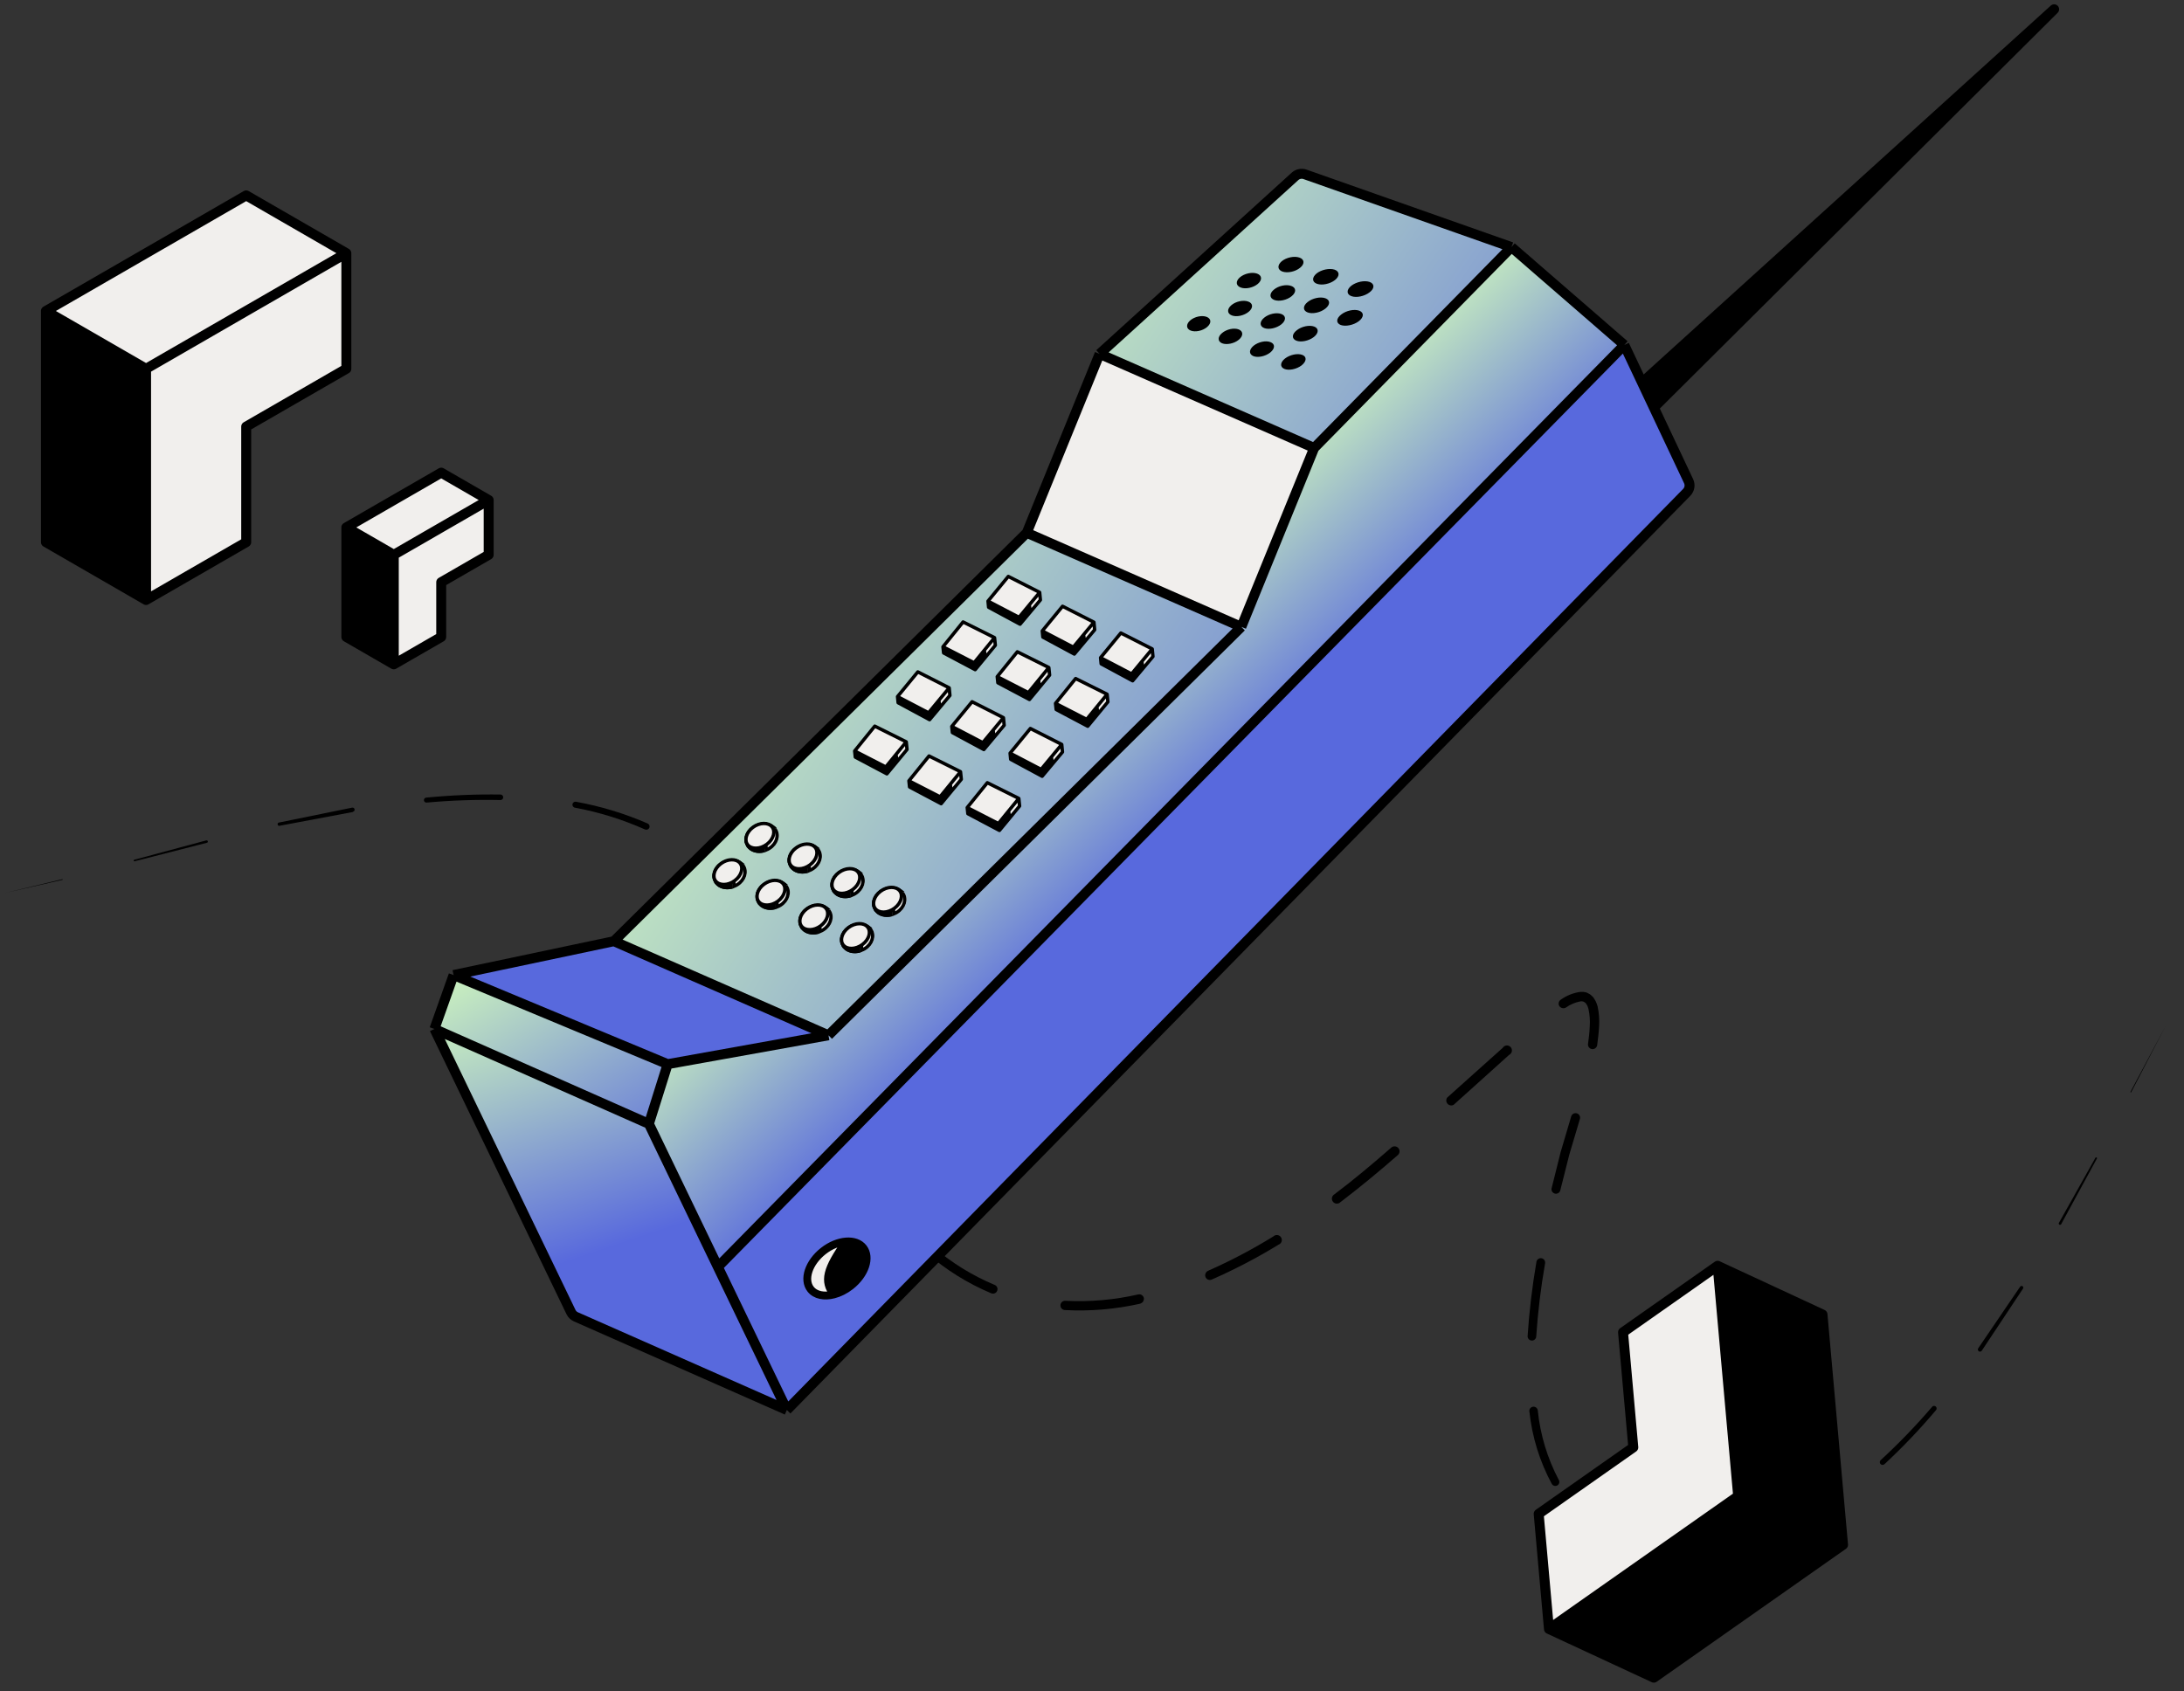<svg xmlns="http://www.w3.org/2000/svg" width="439" height="340" viewBox="0 0 439 340" fill="none">
    <rect x="0" y="0" width="439" height="340" fill="#333333" stroke="none"/>
    <path
        d="M435.281 206.297L428.371 219.605C428.357 219.619 428.337 219.627 428.316 219.627C428.296 219.627 428.276 219.619 428.261 219.605C428.253 219.597 428.246 219.588 428.241 219.578C428.237 219.567 428.234 219.556 428.234 219.545C428.234 219.534 428.237 219.522 428.241 219.512C428.246 219.502 428.253 219.492 428.261 219.485V219.485L435.281 206.297Z"
        fill="black"
    />
    <path
        d="M421.482 232.93L414.312 246.108C414.279 246.169 414.223 246.214 414.156 246.234C414.09 246.253 414.018 246.246 413.957 246.213C413.896 246.18 413.851 246.123 413.831 246.057C413.811 245.99 413.819 245.919 413.852 245.858V245.858L421.192 232.77C421.203 232.75 421.217 232.733 421.234 232.718C421.251 232.704 421.271 232.694 421.293 232.687C421.314 232.681 421.336 232.678 421.359 232.68C421.381 232.683 421.402 232.689 421.422 232.7C421.442 232.71 421.459 232.724 421.473 232.742C421.488 232.759 421.498 232.779 421.505 232.8C421.511 232.822 421.513 232.844 421.511 232.866C421.509 232.888 421.503 232.91 421.492 232.93H421.482Z"
        fill="black"
    />
    <path
        d="M406.665 259.026L398.355 271.544C398.291 271.639 398.193 271.706 398.08 271.728C397.967 271.751 397.851 271.728 397.755 271.664C397.66 271.6 397.593 271.501 397.571 271.389C397.548 271.276 397.572 271.159 397.635 271.064V271.064L406.065 258.676C406.09 258.638 406.123 258.605 406.161 258.58C406.199 258.555 406.241 258.538 406.286 258.529C406.331 258.521 406.377 258.522 406.421 258.531C406.466 258.541 406.508 258.56 406.545 258.586C406.614 258.633 406.665 258.703 406.687 258.784C406.709 258.864 406.701 258.95 406.665 259.026V259.026Z"
        fill="black"
    />
    <path
        d="M389.195 283.442C385.957 287.287 382.488 290.93 378.805 294.35C378.698 294.452 378.557 294.509 378.41 294.509C378.262 294.509 378.121 294.452 378.015 294.35C377.91 294.245 377.852 294.103 377.852 293.955C377.852 293.807 377.91 293.665 378.015 293.56V293.56C381.679 290.19 385.138 286.604 388.375 282.822C388.418 282.771 388.471 282.728 388.53 282.697C388.59 282.667 388.655 282.648 388.722 282.642C388.789 282.637 388.856 282.644 388.92 282.665C388.984 282.685 389.043 282.718 389.095 282.762C389.191 282.844 389.255 282.958 389.273 283.083C389.291 283.208 389.263 283.336 389.195 283.442V283.442Z"
        fill="black"
    />
    <path
        d="M366.861 303.609C362.614 306.346 358.015 308.495 353.191 309.998C353.109 310.024 353.021 310.033 352.935 310.025C352.849 310.017 352.765 309.992 352.689 309.951C352.612 309.91 352.545 309.854 352.49 309.786C352.436 309.719 352.395 309.641 352.371 309.558C352.321 309.391 352.34 309.211 352.422 309.057C352.505 308.904 352.645 308.789 352.811 308.738C357.53 307.3 362.031 305.228 366.191 302.579C366.322 302.529 366.465 302.526 366.598 302.569C366.73 302.612 366.844 302.7 366.92 302.817C366.996 302.934 367.03 303.073 367.015 303.212C367.001 303.35 366.94 303.48 366.841 303.579L366.861 303.609Z"
        fill="black"
    />
    <path
        d="M338.108 311.855C335.569 311.712 333.046 311.351 330.568 310.776C328.088 310.207 325.657 309.441 323.298 308.486C323.203 308.451 323.115 308.397 323.042 308.327C322.968 308.257 322.91 308.172 322.87 308.078C322.831 307.984 322.811 307.883 322.813 307.782C322.814 307.68 322.836 307.579 322.878 307.487C322.916 307.393 322.971 307.308 323.042 307.235C323.113 307.163 323.197 307.106 323.29 307.067C323.383 307.028 323.483 307.008 323.584 307.008C323.685 307.008 323.785 307.028 323.878 307.067C326.15 308 328.49 308.755 330.878 309.326C333.273 309.898 335.712 310.262 338.168 310.416C338.261 310.42 338.351 310.442 338.435 310.481C338.519 310.521 338.594 310.577 338.655 310.646C338.717 310.715 338.764 310.796 338.794 310.883C338.823 310.971 338.835 311.063 338.828 311.156C338.827 311.249 338.807 311.341 338.77 311.427C338.734 311.512 338.68 311.59 338.613 311.655C338.546 311.72 338.467 311.771 338.381 311.805C338.294 311.84 338.202 311.857 338.108 311.855V311.855Z"
        fill="black"
    />
    <path
        d="M311.933 298.349C309.499 293.842 307.967 288.904 307.423 283.811C307.4 283.697 307.401 283.58 307.426 283.466C307.451 283.352 307.499 283.245 307.568 283.151C307.636 283.057 307.724 282.978 307.825 282.92C307.925 282.861 308.037 282.824 308.153 282.812C308.375 282.783 308.6 282.844 308.778 282.981C308.956 283.117 309.073 283.319 309.103 283.541C309.598 288.436 311.034 293.189 313.333 297.539C313.437 297.725 313.464 297.945 313.407 298.15C313.35 298.355 313.213 298.529 313.028 298.634C312.842 298.739 312.622 298.766 312.417 298.708C312.212 298.651 312.037 298.515 311.933 298.329V298.349Z"
        fill="black"
    />
    <path
        d="M307.055 268.676C307.387 263.649 307.981 258.643 308.835 253.678C308.854 253.564 308.896 253.455 308.958 253.357C309.02 253.259 309.101 253.174 309.196 253.107C309.29 253.04 309.397 252.992 309.51 252.967C309.623 252.941 309.74 252.938 309.855 252.958C309.969 252.978 310.078 253.02 310.176 253.082C310.274 253.144 310.359 253.224 310.426 253.319C310.493 253.414 310.54 253.521 310.566 253.634C310.591 253.747 310.594 253.864 310.575 253.978V253.978C309.714 258.872 309.117 263.808 308.785 268.766C308.753 268.981 308.641 269.175 308.473 269.312C308.304 269.449 308.091 269.518 307.874 269.506C307.657 269.493 307.453 269.4 307.301 269.245C307.15 269.089 307.062 268.883 307.055 268.666V268.676Z"
        fill="black"
    />
    <path
        d="M311.873 238.943C312.483 236.514 313.073 234.084 313.693 231.654L315.823 224.445C315.856 224.33 315.912 224.223 315.987 224.13C316.062 224.037 316.154 223.959 316.259 223.901C316.364 223.844 316.479 223.808 316.598 223.794C316.717 223.781 316.838 223.792 316.953 223.825C317.067 223.859 317.175 223.915 317.268 223.99C317.361 224.065 317.439 224.157 317.497 224.262C317.554 224.367 317.59 224.482 317.604 224.601C317.617 224.72 317.606 224.84 317.573 224.955V224.955L315.443 232.124C314.823 234.534 314.223 236.953 313.613 239.373C313.54 239.588 313.39 239.768 313.191 239.877C312.991 239.985 312.759 240.015 312.539 239.959C312.319 239.904 312.128 239.767 312.005 239.577C311.881 239.386 311.834 239.157 311.873 238.933V238.943Z"
        fill="black"
    />
    <path
        d="M319.194 209.962C319.364 208.743 319.504 207.533 319.554 206.333C319.632 205.177 319.547 204.016 319.304 202.884C319.244 202.636 319.16 202.395 319.054 202.164C319.004 202.067 318.947 201.973 318.884 201.884C318.844 201.794 318.782 201.715 318.704 201.654C318.579 201.518 318.422 201.417 318.247 201.357C318.073 201.298 317.886 201.283 317.704 201.314C316.641 201.507 315.633 201.934 314.754 202.564V202.564C314.539 202.686 314.286 202.724 314.044 202.671C313.801 202.617 313.588 202.476 313.444 202.274C313.378 202.169 313.333 202.053 313.311 201.931C313.29 201.809 313.292 201.684 313.319 201.564C313.346 201.443 313.397 201.328 313.468 201.227C313.539 201.126 313.63 201.04 313.734 200.974V200.974C314.892 200.144 316.234 199.608 317.644 199.414H317.944H318.274C318.495 199.437 318.712 199.481 318.924 199.544L319.534 199.854C319.724 199.976 319.896 200.124 320.044 200.294C320.208 200.43 320.344 200.596 320.444 200.784C320.559 200.95 320.662 201.124 320.754 201.304C320.905 201.627 321.028 201.961 321.124 202.304C321.412 203.616 321.516 204.962 321.434 206.303C321.364 207.593 321.214 208.863 321.044 210.122C321.007 210.365 320.877 210.584 320.68 210.731C320.484 210.879 320.238 210.944 319.994 210.912C319.751 210.878 319.53 210.748 319.382 210.551C319.234 210.354 319.17 210.106 319.204 209.862L319.194 209.962Z"
        fill="black"
    />
    <path
        d="M303.341 212.076L292.191 222.115C291.993 222.223 291.765 222.261 291.542 222.223C291.32 222.185 291.117 222.073 290.966 221.905C290.816 221.737 290.726 221.523 290.713 221.298C290.699 221.073 290.762 220.85 290.891 220.665V220.665L302.051 210.666C302.132 210.532 302.242 210.419 302.375 210.335C302.507 210.251 302.657 210.2 302.812 210.184C302.968 210.169 303.125 210.191 303.271 210.247C303.417 210.304 303.548 210.394 303.652 210.51C303.757 210.626 303.833 210.765 303.874 210.916C303.915 211.067 303.921 211.226 303.889 211.379C303.858 211.532 303.791 211.676 303.695 211.799C303.598 211.922 303.473 212.02 303.331 212.086L303.341 212.076Z"
        fill="black"
    />
    <path
        d="M281.054 232.15C277.274 235.45 273.414 238.659 269.414 241.699C269.313 241.796 269.193 241.872 269.061 241.92C268.929 241.968 268.788 241.987 268.648 241.977C268.508 241.968 268.372 241.928 268.248 241.862C268.124 241.796 268.015 241.704 267.929 241.594C267.843 241.483 267.781 241.355 267.748 241.219C267.714 241.082 267.71 240.94 267.735 240.802C267.76 240.664 267.814 240.533 267.893 240.417C267.972 240.301 268.075 240.203 268.194 240.129C272.194 237.129 275.974 233.92 279.734 230.65C279.936 230.504 280.185 230.439 280.433 230.467C280.681 230.496 280.909 230.615 281.073 230.803C281.237 230.991 281.325 231.233 281.319 231.482C281.314 231.731 281.216 231.97 281.044 232.15H281.054Z"
        fill="black"
    />
    <path
        d="M256.978 250.242C252.675 252.875 248.198 255.214 243.578 257.241C243.464 257.294 243.34 257.323 243.213 257.327C243.087 257.33 242.962 257.309 242.844 257.263C242.727 257.217 242.619 257.148 242.529 257.06C242.439 256.972 242.367 256.867 242.318 256.751C242.227 256.518 242.227 256.259 242.318 256.026C242.409 255.792 242.584 255.602 242.808 255.491C247.343 253.484 251.736 251.173 255.958 248.572C256.066 248.467 256.197 248.388 256.34 248.34C256.483 248.292 256.635 248.278 256.785 248.297C256.934 248.317 257.078 248.37 257.204 248.453C257.33 248.536 257.436 248.646 257.513 248.775C257.591 248.905 257.638 249.05 257.651 249.2C257.665 249.35 257.644 249.502 257.591 249.643C257.537 249.784 257.453 249.911 257.343 250.015C257.234 250.118 257.102 250.196 256.958 250.242H256.978Z"
        fill="black"
    />
    <path
        d="M229.188 262.095C224.218 263.216 219.117 263.647 214.028 263.375C213.781 263.357 213.55 263.242 213.387 263.055C213.224 262.867 213.142 262.623 213.158 262.375C213.166 262.253 213.198 262.133 213.253 262.023C213.307 261.912 213.384 261.814 213.477 261.734C213.57 261.654 213.678 261.593 213.795 261.556C213.912 261.518 214.036 261.504 214.158 261.515C219.071 261.764 223.994 261.333 228.788 260.235C228.909 260.207 229.034 260.203 229.157 260.224C229.279 260.244 229.396 260.289 229.501 260.355C229.606 260.421 229.697 260.507 229.769 260.608C229.84 260.71 229.891 260.824 229.918 260.945C229.959 261.189 229.909 261.44 229.776 261.649C229.643 261.857 229.437 262.009 229.198 262.075L229.188 262.095Z"
        fill="black"
    />
    <path
        d="M199.197 259.981C194.485 258.002 190.122 255.278 186.277 251.912C186.188 251.835 186.116 251.741 186.063 251.637C186.011 251.532 185.979 251.417 185.971 251.3C185.963 251.183 185.977 251.066 186.014 250.955C186.052 250.843 186.11 250.741 186.187 250.652C186.264 250.563 186.357 250.491 186.462 250.438C186.567 250.386 186.681 250.354 186.798 250.346C186.915 250.338 187.033 250.352 187.144 250.389C187.255 250.427 187.358 250.485 187.447 250.562C191.153 253.79 195.353 256.402 199.887 258.301C200.005 258.341 200.114 258.404 200.206 258.487C200.298 258.571 200.373 258.672 200.424 258.785C200.476 258.899 200.504 259.021 200.506 259.146C200.509 259.27 200.486 259.394 200.438 259.509C200.391 259.624 200.321 259.728 200.231 259.815C200.142 259.902 200.036 259.969 199.92 260.014C199.804 260.058 199.679 260.078 199.555 260.072C199.431 260.066 199.309 260.035 199.197 259.981V259.981Z"
        fill="black"
    />
    <path
        d="M176.197 240.568C173.357 236.383 170.916 231.941 168.907 227.3C168.823 227.093 168.823 226.862 168.906 226.656C168.989 226.449 169.15 226.282 169.354 226.192C169.557 226.101 169.788 226.093 169.998 226.169C170.207 226.245 170.379 226.4 170.477 226.6C172.452 231.149 174.852 235.501 177.647 239.598C177.779 239.79 177.83 240.027 177.788 240.257C177.746 240.487 177.614 240.69 177.422 240.823C177.229 240.956 176.992 241.006 176.763 240.964C176.533 240.922 176.329 240.79 176.197 240.598V240.568Z"
        fill="black"
    />
    <path
        d="M163.408 213.246L158.188 199.248C158.117 199.054 158.126 198.841 158.212 198.653C158.298 198.466 158.455 198.32 158.648 198.248C158.842 198.18 159.055 198.19 159.242 198.275C159.428 198.361 159.574 198.517 159.648 198.708L164.998 212.706C165.051 212.909 165.027 213.124 164.931 213.31C164.835 213.496 164.674 213.64 164.478 213.715C164.282 213.789 164.065 213.789 163.87 213.713C163.674 213.638 163.514 213.493 163.418 213.306V213.306L163.408 213.246Z"
        fill="black"
    />
    <path
        d="M151.582 185.956C148.972 181.764 145.765 177.975 142.062 174.708C141.922 174.586 141.835 174.413 141.822 174.228C141.809 174.042 141.87 173.859 141.992 173.718C142.114 173.578 142.287 173.491 142.473 173.478C142.658 173.465 142.842 173.526 142.982 173.648C146.812 176.986 150.137 180.863 152.852 185.157C152.947 185.323 152.975 185.52 152.929 185.707C152.883 185.893 152.768 186.055 152.606 186.159C152.445 186.263 152.249 186.301 152.061 186.265C151.872 186.229 151.704 186.122 151.592 185.966L151.582 185.956Z"
        fill="black"
    />
    <path
        d="M129.639 166.752C125.112 164.736 120.363 163.263 115.489 162.363C115.346 162.318 115.225 162.222 115.148 162.094C115.072 161.965 115.045 161.813 115.074 161.666C115.102 161.519 115.183 161.388 115.303 161.297C115.422 161.206 115.57 161.162 115.719 161.174C120.697 162.069 125.553 163.542 130.189 165.562C130.345 165.634 130.467 165.765 130.529 165.925C130.591 166.086 130.587 166.264 130.519 166.422C130.484 166.5 130.435 166.571 130.373 166.63C130.311 166.689 130.238 166.735 130.158 166.766C130.078 166.796 129.993 166.811 129.907 166.809C129.821 166.806 129.737 166.787 129.659 166.752H129.639Z"
        fill="black"
    />
    <path
        d="M100.683 160.843C95.704 160.733 90.723 160.903 85.763 161.353C85.631 161.366 85.498 161.326 85.395 161.242C85.292 161.157 85.227 161.035 85.213 160.903C85.2 160.77 85.24 160.638 85.325 160.534C85.409 160.431 85.531 160.366 85.663 160.353C90.648 159.868 95.656 159.661 100.663 159.733C100.798 159.751 100.921 159.817 101.01 159.919C101.1 160.021 101.149 160.152 101.149 160.288C101.149 160.423 101.1 160.554 101.01 160.656C100.921 160.758 100.798 160.825 100.663 160.843H100.683Z"
        fill="black"
    />
    <path
        d="M70.914 163.248L56.194 166.017C56.151 166.028 56.106 166.029 56.063 166.021C56.02 166.013 55.978 165.997 55.942 165.972C55.905 165.948 55.874 165.916 55.85 165.879C55.827 165.842 55.811 165.801 55.804 165.758C55.795 165.715 55.795 165.671 55.803 165.628C55.811 165.585 55.828 165.545 55.852 165.508C55.877 165.472 55.908 165.441 55.944 165.417C55.98 165.393 56.021 165.376 56.064 165.368L70.784 162.369C70.838 162.357 70.893 162.356 70.947 162.367C71.001 162.377 71.053 162.398 71.099 162.429C71.144 162.46 71.184 162.5 71.214 162.546C71.244 162.592 71.264 162.644 71.274 162.698C71.285 162.752 71.286 162.807 71.276 162.86C71.267 162.914 71.246 162.965 71.216 163.01C71.187 163.056 71.148 163.095 71.103 163.126C71.058 163.156 71.007 163.178 70.954 163.188V163.188L70.914 163.248Z"
        fill="black"
    />
    <path
        d="M41.591 169.432L27.061 173.151C27.042 173.157 27.021 173.159 27.001 173.156C26.98 173.154 26.96 173.148 26.942 173.137C26.925 173.127 26.909 173.113 26.897 173.096C26.885 173.08 26.876 173.061 26.871 173.041C26.862 173.001 26.868 172.959 26.889 172.924C26.909 172.889 26.942 172.863 26.982 172.851L41.471 168.952C41.535 168.937 41.602 168.947 41.658 168.981C41.714 169.015 41.755 169.069 41.771 169.132C41.781 169.163 41.783 169.195 41.78 169.227C41.776 169.259 41.766 169.29 41.75 169.318C41.734 169.346 41.713 169.371 41.687 169.39C41.662 169.41 41.633 169.424 41.602 169.432H41.591Z"
        fill="black"
    />
    <path
        d="M12.534 176.889L0.844 179.559L12.504 176.759C12.516 176.748 12.532 176.742 12.549 176.742C12.565 176.742 12.581 176.748 12.594 176.759C12.603 176.772 12.608 176.788 12.608 176.804C12.608 176.82 12.603 176.835 12.594 176.849L12.534 176.889Z"
        fill="black"
    />
    <path d="M69.619 106.036L79.152 111.54V133.558L69.619 128.054V106.036Z" fill="black" />
    <path d="M79.155 111.538L98.227 100.529V111.539L88.689 117.044V128.055L79.155 133.559V111.538Z" fill="#F1EFED" />
    <path d="M88.689 95.023L98.227 100.529L79.155 111.538L69.619 106.033V106.036L69.615 106.034L88.689 95.023Z" fill="#F1EFED" />
    <path
        d="M98.227 100.529L88.689 95.023L69.615 106.034L69.619 106.036M98.227 100.529L79.152 111.54M98.227 100.529V111.539L88.689 117.044V128.055L79.155 133.559M98.227 100.529L79.155 111.538M79.152 111.54L69.619 106.036M79.152 111.54V133.558M79.155 111.538L69.619 106.033V106.036M79.155 111.538V133.559M69.619 106.036V128.054L79.152 133.558M79.152 133.558V133.56L79.155 133.559M79.152 133.558L79.155 133.56V133.559"
        stroke="black"
        stroke-width="2"
        stroke-miterlimit="10"
        stroke-linecap="round"
        stroke-linejoin="round"
    />
    <path d="M9.233 62.526L29.356 74.143V120.617L9.233 109.001V62.526Z" fill="black" />
    <path d="M29.363 74.139L69.617 50.902V74.141L49.487 85.761V109.002L29.363 120.619V74.139Z" fill="#F1EFED" />
    <path d="M49.487 39.281L69.616 50.901L29.361 74.138L9.233 62.519V62.526L9.227 62.522L49.487 39.281Z" fill="#F1EFED" />
    <path
        d="M69.617 50.902L29.356 74.143M69.617 50.902L29.363 74.139M69.617 50.902V74.141M69.617 50.902L69.616 50.901M29.356 74.143L9.233 62.526M29.356 74.143V120.617M29.363 74.139V120.619M29.363 74.139L29.361 74.138M69.617 74.141L49.487 85.761V109.002L29.363 120.619M69.617 74.141V50.9L69.616 50.901M9.233 62.526V109.001L29.356 120.617M9.233 62.526V62.519L29.361 74.138M9.233 62.526L9.227 62.522L49.487 39.281L69.616 50.901M29.356 120.617V74.141L29.361 74.138M29.356 120.617V120.623L29.363 120.619M29.356 120.617L29.363 120.621V120.619M69.616 50.901L29.361 74.138"
        stroke="black"
        stroke-width="2"
        stroke-miterlimit="10"
        stroke-linecap="round"
        stroke-linejoin="round"
    />
    <path d="M370.464 310.556L349.388 300.772L345.261 254.481L366.336 264.265L370.464 310.556Z" fill="black" />
    <path d="M332.434 337.283L311.352 327.497L349.384 300.777L370.464 310.563L370.464 310.556L370.471 310.559L332.434 337.283Z" fill="black" />
    <path d="M328.306 290.986L326.241 267.837L345.254 254.48L349.382 300.776L311.351 327.496L309.287 304.348L328.306 290.986Z" fill="#F1EFED" />
    <path
        d="M311.351 327.496L349.388 300.772M311.351 327.496L311.352 327.497M311.351 327.496L349.382 300.776M311.351 327.496L309.287 304.348M349.388 300.772L370.464 310.556M349.388 300.772L345.261 254.481M349.382 300.776L349.384 300.777M349.382 300.776L345.254 254.48M309.287 304.348L328.306 290.986L326.241 267.837L345.254 254.48M309.287 304.348L311.351 327.498L311.352 327.497M370.464 310.556L366.336 264.265L345.261 254.481M370.464 310.556L370.464 310.563L349.384 300.777M370.464 310.556L370.471 310.559L332.434 337.283L311.352 327.497M345.261 254.481L349.389 300.774L349.384 300.777M345.261 254.481L345.26 254.475L345.254 254.48M345.261 254.481L345.254 254.478L345.254 254.48M311.352 327.497L349.384 300.777"
        stroke="black"
        stroke-width="2"
        stroke-miterlimit="10"
        stroke-linecap="round"
        stroke-linejoin="round"
    />
    <path d="M412.897 1.866L320.411 85.666L321.171 93.128L412.897 1.866Z" fill="black" stroke="black" stroke-width="2" stroke-linejoin="round" />
    <path d="M221.031 71.145L206.388 107.112L249.518 126.028L264.161 90.061L221.031 71.145Z" fill="#F1EFED" />
    <path d="M206.388 107.112L123.4 189.221L166.53 208.137L249.518 126.028L206.388 107.112Z" fill="url(#paint0_linear_5616_21676)" />
    <path d="M221.031 71.145L264.161 90.061L303.817 49.682L262.318 35.051C261.625 34.807 260.853 34.963 260.308 35.457L221.031 71.145Z" fill="url(#paint1_linear_5616_21676)" />
    <path d="M123.4 189.221L91.173 196.021L134.202 213.942L166.53 208.137L123.4 189.221Z" fill="#5869DD" />
    <path d="M87.322 206.864L114.776 263.781C114.983 264.209 115.335 264.549 115.77 264.741L158.167 283.469L144.299 254.705L130.431 225.94L87.322 206.864Z" fill="url(#paint2_linear_5616_21676)" />
    <path d="M130.431 225.94L134.202 213.942L91.173 196.021L87.322 206.864L130.431 225.94Z" fill="url(#paint3_linear_5616_21676)" />
    <path fill-rule="evenodd" clip-rule="evenodd" d="M326.501 69.36L339.42 96.736C339.777 97.493 339.625 98.392 339.04 98.989L158.167 283.469L144.299 254.705L326.501 69.36Z" fill="#5869DD" />
    <path d="M264.161 90.061L249.518 126.028L166.53 208.137L134.202 213.942L130.431 225.94L144.299 254.705L326.501 69.36L303.817 49.682L264.161 90.061Z" fill="url(#paint4_linear_5616_21676)" />
    <path
        d="M221.031 71.145L206.388 107.112M221.031 71.145L264.161 90.061M221.031 71.145L260.308 35.457C260.853 34.963 261.625 34.807 262.318 35.051L303.817 49.682M206.388 107.112L123.4 189.221M206.388 107.112L249.518 126.028M123.4 189.221L91.173 196.021M123.4 189.221L166.53 208.137M91.173 196.021L134.202 213.942M91.173 196.021L87.322 206.864M130.431 225.94L134.202 213.942M130.431 225.94L87.322 206.864M130.431 225.94L144.299 254.705M264.161 90.061L249.518 126.028M264.161 90.061L303.817 49.682M249.518 126.028L166.53 208.137M166.53 208.137L134.202 213.942M87.322 206.864L114.776 263.781C114.983 264.209 115.335 264.549 115.77 264.741L158.167 283.469M158.167 283.469L339.04 98.989C339.625 98.392 339.777 97.493 339.42 96.736L326.501 69.36M158.167 283.469L144.299 254.705M303.817 49.682L326.501 69.36M144.299 254.705L326.501 69.36"
        stroke="black"
        stroke-width="2"
        stroke-linejoin="round"
    />
    <path d="M257.791 54.601C258.808 54.952 260.398 54.611 261.336 53.825C262.295 53.057 262.221 52.12 261.185 51.781C260.138 51.422 258.547 51.763 257.628 52.528C256.71 53.312 256.764 54.241 257.791 54.601Z" fill="black" />
    <path d="M249.402 57.806C250.38 58.179 251.93 57.842 252.839 57.067C253.757 56.282 253.684 55.365 252.677 55.004C251.669 54.642 250.13 54.989 249.23 55.753C248.331 56.526 248.404 57.443 249.402 57.806Z" fill="black" />
    <path d="M239.334 66.458C240.261 66.825 241.733 66.513 242.633 65.749C243.551 64.974 243.489 64.067 242.541 63.701C241.584 63.336 240.123 63.657 239.242 64.41C238.373 65.171 238.406 66.091 239.334 66.458Z" fill="black" />
    <path d="M251.001 62.676C250.072 63.452 248.552 63.787 247.604 63.412C246.646 63.047 246.603 62.128 247.512 61.354C248.42 60.579 249.942 60.264 250.91 60.628C251.896 60.981 251.93 61.911 251.001 62.676Z" fill="black" />
    <path d="M261.629 73.459C260.629 74.229 259.067 74.547 258.169 74.168C257.25 73.781 257.307 72.855 258.295 72.075C259.295 71.305 260.836 70.978 261.784 71.353C262.711 71.72 262.645 72.647 261.629 73.459Z" fill="black" />
    <path d="M269.498 65.339C270.485 65.692 272.106 65.359 273.144 64.566C274.181 63.763 274.207 62.829 273.209 62.457C272.211 62.095 270.591 62.437 269.584 63.238C268.566 64.03 268.519 64.955 269.498 65.339Z" fill="black" />
    <path d="M249.004 68.306C248.084 69.071 246.572 69.376 245.655 69.018C244.727 68.641 244.733 67.709 245.643 66.955C246.562 66.18 248.053 65.856 249.001 66.232C249.929 66.609 249.943 67.53 249.004 68.306Z" fill="black" />
    <path d="M256.14 60.307C257.117 60.671 258.688 60.332 259.636 59.545C260.604 58.757 260.561 57.847 259.554 57.486C258.546 57.114 256.985 57.443 256.047 58.239C255.119 59.015 255.152 59.934 256.14 60.307Z" fill="black" />
    <path d="M257.57 65.2C256.612 65.977 255.052 66.326 254.104 65.95C253.156 65.574 253.162 64.652 254.101 63.876C255.049 63.089 256.58 62.762 257.557 63.126C258.535 63.489 258.538 64.411 257.57 65.2Z" fill="black" />
    <path d="M264.727 57.059C265.754 57.419 267.364 57.077 268.343 56.298C269.34 55.498 269.286 54.569 268.259 54.209C267.213 53.871 265.603 54.212 264.643 54.98C263.667 55.789 263.72 56.707 264.727 57.059Z" fill="black" />
    <path d="M255.335 70.866C254.356 71.645 252.835 71.961 251.927 71.592C251.007 71.195 251.045 70.28 251.983 69.504C252.943 68.736 254.463 68.401 255.392 68.788C256.34 69.153 256.304 70.088 255.335 70.866Z" fill="black" />
    <path d="M262.848 62.811C263.816 63.175 265.417 62.844 266.414 62.044C267.412 61.253 267.408 60.322 266.41 59.959C265.403 59.598 263.813 59.938 262.835 60.727C261.856 61.506 261.86 62.438 262.848 62.811Z" fill="black" />
    <path d="M264.101 67.746C263.102 68.526 261.512 68.866 260.574 68.49C259.616 68.115 259.652 67.181 260.641 66.411C261.628 65.611 263.2 65.292 264.167 65.656C265.125 66.021 265.099 66.955 264.101 67.746Z" fill="black" />
    <path d="M271.644 59.538C272.642 59.91 274.282 59.567 275.299 58.765C276.329 57.992 276.323 57.041 275.296 56.68C274.259 56.321 272.628 56.664 271.62 57.445C270.622 58.246 270.637 59.177 271.644 59.538Z" fill="black" />
    <path
        fill-rule="evenodd"
        clip-rule="evenodd"
        d="M170.989 258.519C173.911 256.219 175.045 252.788 173.523 250.854C172.772 249.899 171.513 249.488 170.08 249.594C166.144 255.19 165.513 257.563 167.593 260.24C168.725 259.951 169.904 259.373 170.989 258.519Z"
        fill="black"
    />
    <path d="M165.478 251.516C162.556 253.816 161.421 257.247 162.943 259.181C163.9 260.397 165.678 260.731 167.593 260.24C165.513 257.563 166.144 255.19 170.08 249.594C168.61 249.701 166.957 250.352 165.478 251.516Z" fill="#F1EFED" />
    <path
        d="M170.08 249.594C168.61 249.701 166.957 250.352 165.478 251.516C162.556 253.816 161.421 257.247 162.943 259.181C163.9 260.397 165.678 260.731 167.593 260.24M170.08 249.594C171.513 249.488 172.772 249.899 173.523 250.854C175.045 252.788 173.911 256.219 170.989 258.519C169.904 259.373 168.725 259.951 167.593 260.24M170.08 249.594C166.144 255.19 165.513 257.563 167.593 260.24"
        stroke="black"
        stroke-width="1.577"
    />
    <path d="M198.46 157.361L204.789 160.519L202.733 163.043L200.677 165.568L194.419 162.354L198.46 157.361Z" fill="#F1EFED" />
    <path d="M200.677 165.568L194.419 162.354L194.546 163.585L200.897 166.951L200.677 165.568Z" fill="black" />
    <path d="M200.677 165.568L200.897 166.951L202.921 164.499L202.733 163.043L200.677 165.568Z" fill="black" />
    <path d="M204.946 162.047L204.789 160.519L202.733 163.043L202.921 164.499L204.946 162.047Z" fill="#F1EFED" />
    <path
        d="M198.46 157.361L198.612 157.057C198.469 156.986 198.296 157.023 198.196 157.147L198.46 157.361ZM204.789 160.519L205.127 160.484C205.115 160.368 205.045 160.267 204.941 160.215L204.789 160.519ZM194.419 162.354L194.155 162.14C194.098 162.21 194.072 162.299 194.081 162.389L194.419 162.354ZM200.897 166.951L200.737 167.252C200.88 167.327 201.056 167.292 201.159 167.168L200.897 166.951ZM204.946 162.047L205.208 162.264C205.266 162.194 205.294 162.103 205.284 162.013L204.946 162.047ZM194.546 163.585L194.208 163.62C194.219 163.733 194.286 163.833 194.387 163.886L194.546 163.585ZM202.733 163.043L202.469 162.829L202.469 162.829L202.733 163.043ZM198.308 157.666L204.637 160.823L204.941 160.215L198.612 157.057L198.308 157.666ZM200.832 165.266L194.575 162.051L194.264 162.656L200.522 165.871L200.832 165.266ZM194.684 162.568L198.724 157.575L198.196 157.147L194.155 162.14L194.684 162.568ZM200.341 165.621L200.561 167.004L201.232 166.898L201.013 165.515L200.341 165.621ZM205.284 162.013L205.127 160.484L204.451 160.554L204.608 162.082L205.284 162.013ZM201.056 166.651L194.705 163.285L194.387 163.886L200.737 167.252L201.056 166.651ZM194.884 163.55L194.757 162.319L194.081 162.389L194.208 163.62L194.884 163.55ZM204.525 160.304L202.469 162.829L202.997 163.258L205.053 160.734L204.525 160.304ZM202.469 162.829L200.413 165.353L200.941 165.783L202.997 163.258L202.469 162.829ZM201.159 167.168L203.184 164.716L202.659 164.283L200.634 166.735L201.159 167.168ZM203.184 164.716L205.208 162.264L204.684 161.831L202.659 164.283L203.184 164.716ZM202.396 163.087L202.584 164.543L203.259 164.456L203.07 163L202.396 163.087Z"
        fill="black"
    />
    <path d="M207.112 146.456L213.418 149.659L211.344 152.169L209.27 154.679L203.035 151.419L207.112 146.456Z" fill="#F1EFED" />
    <path d="M209.27 154.679L203.035 151.419L203.153 152.652L209.48 156.063L209.27 154.679Z" fill="black" />
    <path d="M209.27 154.679L209.48 156.063L211.522 153.626L211.344 152.169L209.27 154.679Z" fill="black" />
    <path d="M213.564 151.189L213.418 149.659L211.344 152.169L211.522 153.626L213.564 151.189Z" fill="#F1EFED" />
    <path
        d="M207.112 146.456L207.266 146.153C207.123 146.081 206.95 146.117 206.849 146.24L207.112 146.456ZM213.418 149.659L213.757 149.627C213.745 149.511 213.676 149.409 213.572 149.356L213.418 149.659ZM203.035 151.419L202.773 151.204C202.716 151.273 202.688 151.362 202.697 151.452L203.035 151.419ZM209.48 156.063L209.318 156.362C209.46 156.439 209.636 156.405 209.74 156.282L209.48 156.063ZM213.564 151.189L213.825 151.407C213.883 151.337 213.911 151.247 213.903 151.156L213.564 151.189ZM203.153 152.652L202.815 152.684C202.826 152.797 202.892 152.897 202.992 152.951L203.153 152.652ZM211.344 152.169L211.082 151.952L211.082 151.952L211.344 152.169ZM206.958 146.759L213.264 149.962L213.572 149.356L207.266 146.153L206.958 146.759ZM209.427 154.377L203.193 151.118L202.878 151.721L209.112 154.98L209.427 154.377ZM203.298 151.635L207.374 146.672L206.849 146.24L202.773 151.204L203.298 151.635ZM208.934 154.73L209.143 156.114L209.816 156.012L209.606 154.628L208.934 154.73ZM213.903 151.156L213.757 149.627L213.08 149.691L213.226 151.221L213.903 151.156ZM209.641 155.764L203.315 152.353L202.992 152.951L209.318 156.362L209.641 155.764ZM203.492 152.619L203.374 151.387L202.697 151.452L202.815 152.684L203.492 152.619ZM213.156 149.442L211.082 151.952L211.606 152.385L213.68 149.876L213.156 149.442ZM211.082 151.952L209.008 154.462L209.532 154.895L211.606 152.385L211.082 151.952ZM209.74 156.282L211.783 153.844L211.261 153.408L209.219 155.845L209.74 156.282ZM211.783 153.844L213.825 151.407L213.304 150.97L211.261 153.408L211.783 153.844ZM211.006 152.21L211.184 153.667L211.859 153.585L211.681 152.128L211.006 152.21Z"
        fill="black"
    />
    <path d="M216.21 136.416L222.539 139.574L220.483 142.098L218.427 144.623L212.169 141.408L216.21 136.416Z" fill="#F1EFED" />
    <path d="M218.427 144.623L212.169 141.408L212.296 142.64L218.647 146.006L218.427 144.623Z" fill="black" />
    <path d="M218.427 144.623L218.647 146.006L220.671 143.554L220.483 142.098L218.427 144.623Z" fill="black" />
    <path d="M222.696 141.102L222.539 139.574L220.483 142.098L220.671 143.554L222.696 141.102Z" fill="#F1EFED" />
    <path
        d="M216.21 136.416L216.362 136.112C216.219 136.041 216.046 136.078 215.946 136.202L216.21 136.416ZM222.539 139.574L222.877 139.539C222.865 139.423 222.795 139.321 222.691 139.269L222.539 139.574ZM212.169 141.408L211.905 141.195C211.848 141.264 211.822 141.354 211.831 141.443L212.169 141.408ZM218.647 146.006L218.487 146.306C218.63 146.382 218.806 146.347 218.909 146.222L218.647 146.006ZM222.696 141.102L222.958 141.319C223.016 141.248 223.044 141.158 223.034 141.067L222.696 141.102ZM212.296 142.64L211.958 142.675C211.969 142.788 212.036 142.887 212.137 142.94L212.296 142.64ZM220.483 142.098L220.219 141.883L220.219 141.883L220.483 142.098ZM216.058 136.72L222.387 139.878L222.691 139.269L216.362 136.112L216.058 136.72ZM218.582 144.32L212.325 141.106L212.014 141.711L218.272 144.925L218.582 144.32ZM212.434 141.622L216.474 136.63L215.946 136.202L211.905 141.195L212.434 141.622ZM218.091 144.676L218.311 146.059L218.982 145.953L218.763 144.569L218.091 144.676ZM223.034 141.067L222.877 139.539L222.201 139.608L222.358 141.137L223.034 141.067ZM218.806 145.705L212.455 142.339L212.137 142.94L218.487 146.306L218.806 145.705ZM212.634 142.605L212.507 141.374L211.831 141.443L211.958 142.675L212.634 142.605ZM222.275 139.359L220.219 141.883L220.747 142.313L222.803 139.788L222.275 139.359ZM220.219 141.883L218.163 144.408L218.691 144.838L220.747 142.313L220.219 141.883ZM218.909 146.222L220.934 143.771L220.409 143.337L218.384 145.789L218.909 146.222ZM220.934 143.771L222.958 141.319L222.434 140.886L220.409 143.337L220.934 143.771ZM220.146 142.142L220.334 143.598L221.009 143.51L220.82 142.055L220.146 142.142Z"
        fill="black"
    />
    <path d="M225.299 127.261L231.606 130.464L229.531 132.973L227.457 135.483L221.223 132.224L225.299 127.261Z" fill="#F1EFED" />
    <path d="M227.457 135.483L221.223 132.224L221.341 133.457L227.667 136.868L227.457 135.483Z" fill="black" />
    <path d="M227.457 135.483L227.667 136.868L229.709 134.431L229.531 132.973L227.457 135.483Z" fill="black" />
    <path d="M231.752 131.993L231.606 130.464L229.531 132.973L229.709 134.431L231.752 131.993Z" fill="#F1EFED" />
    <path
        d="M225.299 127.261L225.453 126.958C225.311 126.886 225.138 126.922 225.036 127.045L225.299 127.261ZM231.606 130.464L231.944 130.431C231.933 130.315 231.863 130.213 231.76 130.161L231.606 130.464ZM221.223 132.224L220.96 132.008C220.903 132.078 220.876 132.167 220.884 132.257L221.223 132.224ZM227.667 136.868L227.506 137.167C227.648 137.244 227.824 137.21 227.928 137.086L227.667 136.868ZM231.752 131.993L232.012 132.212C232.071 132.142 232.099 132.052 232.09 131.961L231.752 131.993ZM221.341 133.457L221.002 133.489C221.013 133.602 221.079 133.702 221.179 133.756L221.341 133.457ZM229.531 132.973L229.269 132.757L229.269 132.757L229.531 132.973ZM225.145 127.564L231.452 130.767L231.76 130.161L225.453 126.958L225.145 127.564ZM227.615 135.182L221.38 131.923L221.065 132.525L227.3 135.785L227.615 135.182ZM221.486 132.44L225.562 127.477L225.036 127.045L220.96 132.008L221.486 132.44ZM227.121 135.534L227.331 136.919L228.003 136.817L227.793 135.432L227.121 135.534ZM232.09 131.961L231.944 130.431L231.267 130.496L231.413 132.026L232.09 131.961ZM227.828 136.569L221.502 133.157L221.179 133.756L227.506 137.167L227.828 136.569ZM221.679 133.424L221.561 132.192L220.884 132.257L221.002 133.489L221.679 133.424ZM231.343 130.247L229.269 132.757L229.794 133.19L231.868 130.68L231.343 130.247ZM229.269 132.757L227.195 135.267L227.719 135.7L229.794 133.19L229.269 132.757ZM227.928 137.086L229.97 134.649L229.449 134.212L227.406 136.649L227.928 137.086ZM229.97 134.649L232.012 132.212L231.491 131.775L229.449 134.212L229.97 134.649ZM229.194 133.015L229.372 134.472L230.047 134.389L229.869 132.932L229.194 133.015Z"
        fill="black"
    />
    <path d="M186.741 151.986L193.07 155.144L191.014 157.668L188.958 160.193L182.7 156.979L186.741 151.986Z" fill="#F1EFED" />
    <path d="M188.958 160.193L182.7 156.979L182.827 158.21L189.178 161.576L188.958 160.193Z" fill="black" />
    <path d="M188.958 160.193L189.178 161.576L191.203 159.124L191.014 157.668L188.958 160.193Z" fill="black" />
    <path d="M193.228 156.672L193.07 155.144L191.014 157.668L191.203 159.124L193.228 156.672Z" fill="#F1EFED" />
    <path
        d="M186.741 151.986L186.893 151.682C186.75 151.611 186.577 151.648 186.477 151.772L186.741 151.986ZM193.07 155.144L193.409 155.109C193.397 154.993 193.326 154.892 193.222 154.84L193.07 155.144ZM182.7 156.979L182.436 156.765C182.38 156.835 182.353 156.924 182.362 157.014L182.7 156.979ZM189.178 161.576L189.019 161.877C189.161 161.952 189.337 161.917 189.44 161.793L189.178 161.576ZM193.228 156.672L193.49 156.889C193.548 156.819 193.575 156.728 193.566 156.638L193.228 156.672ZM182.827 158.21L182.489 158.245C182.501 158.358 182.568 158.458 182.668 158.511L182.827 158.21ZM191.014 157.668L190.751 157.454L190.751 157.454L191.014 157.668ZM186.589 152.291L192.919 155.448L193.222 154.84L186.893 151.682L186.589 152.291ZM189.113 159.891L182.856 156.676L182.545 157.281L188.803 160.496L189.113 159.891ZM182.965 157.193L187.005 152.2L186.477 151.772L182.436 156.765L182.965 157.193ZM188.622 160.246L188.842 161.629L189.514 161.523L189.294 160.14L188.622 160.246ZM193.566 156.638L193.409 155.109L192.732 155.179L192.889 156.707L193.566 156.638ZM189.337 161.276L182.986 157.91L182.668 158.511L189.019 161.877L189.337 161.276ZM183.165 158.175L183.039 156.944L182.362 157.014L182.489 158.245L183.165 158.175ZM192.807 154.929L190.751 157.454L191.278 157.883L193.334 155.359L192.807 154.929ZM190.751 157.454L188.695 159.978L189.222 160.408L191.278 157.883L190.751 157.454ZM189.44 161.793L191.465 159.341L190.94 158.908L188.916 161.36L189.44 161.793ZM191.465 159.341L193.49 156.889L192.965 156.456L190.94 158.908L191.465 159.341ZM190.677 157.712L190.865 159.168L191.54 159.081L191.351 157.625L190.677 157.712Z"
        fill="black"
    />
    <path d="M195.393 141.081L201.699 144.284L199.625 146.794L197.551 149.304L191.317 146.044L195.393 141.081Z" fill="#F1EFED" />
    <path d="M197.551 149.304L191.317 146.044L191.434 147.277L197.761 150.688L197.551 149.304Z" fill="black" />
    <path d="M197.551 149.304L197.761 150.688L199.803 148.251L199.625 146.794L197.551 149.304Z" fill="black" />
    <path d="M201.846 145.814L201.699 144.284L199.625 146.794L199.803 148.251L201.846 145.814Z" fill="#F1EFED" />
    <path
        d="M195.393 141.081L195.547 140.778C195.405 140.706 195.231 140.742 195.13 140.865L195.393 141.081ZM201.699 144.284L202.038 144.252C202.027 144.136 201.957 144.034 201.853 143.981L201.699 144.284ZM191.317 146.044L191.054 145.829C190.997 145.898 190.97 145.987 190.978 146.077L191.317 146.044ZM197.761 150.688L197.599 150.987C197.741 151.064 197.918 151.03 198.021 150.907L197.761 150.688ZM201.846 145.814L202.106 146.032C202.165 145.962 202.193 145.872 202.184 145.781L201.846 145.814ZM191.434 147.277L191.096 147.309C191.107 147.422 191.173 147.522 191.273 147.576L191.434 147.277ZM199.625 146.794L199.363 146.577L199.363 146.577L199.625 146.794ZM195.239 141.384L201.545 144.587L201.853 143.981L195.547 140.778L195.239 141.384ZM197.709 149.002L191.474 145.743L191.159 146.346L197.394 149.605L197.709 149.002ZM191.579 146.26L195.656 141.297L195.13 140.865L191.054 145.829L191.579 146.26ZM197.215 149.355L197.425 150.739L198.097 150.637L197.887 149.253L197.215 149.355ZM202.184 145.781L202.038 144.252L201.361 144.316L201.507 145.846L202.184 145.781ZM197.922 150.389L191.596 146.978L191.273 147.576L197.599 150.987L197.922 150.389ZM191.773 147.244L191.655 146.012L190.978 146.077L191.096 147.309L191.773 147.244ZM201.437 144.067L199.363 146.577L199.887 147.01L201.961 144.501L201.437 144.067ZM199.363 146.577L197.289 149.087L197.813 149.52L199.887 147.01L199.363 146.577ZM198.021 150.907L200.064 148.469L199.543 148.033L197.5 150.47L198.021 150.907ZM200.064 148.469L202.106 146.032L201.585 145.595L199.543 148.033L200.064 148.469ZM199.288 146.835L199.466 148.292L200.141 148.21L199.963 146.753L199.288 146.835Z"
        fill="black"
    />
    <path d="M204.491 131.041L210.82 134.199L208.764 136.723L206.708 139.248L200.45 136.033L204.491 131.041Z" fill="#F1EFED" />
    <path d="M206.708 139.248L200.45 136.033L200.577 137.265L206.928 140.631L206.708 139.248Z" fill="black" />
    <path d="M206.708 139.248L206.928 140.631L208.953 138.179L208.764 136.723L206.708 139.248Z" fill="black" />
    <path d="M210.978 135.727L210.82 134.199L208.764 136.723L208.953 138.179L210.978 135.727Z" fill="#F1EFED" />
    <path
        d="M204.491 131.041L204.643 130.737C204.5 130.666 204.327 130.703 204.227 130.827L204.491 131.041ZM210.82 134.199L211.159 134.164C211.147 134.048 211.076 133.946 210.972 133.894L210.82 134.199ZM200.45 136.033L200.186 135.82C200.13 135.889 200.103 135.979 200.112 136.068L200.45 136.033ZM206.928 140.631L206.769 140.931C206.911 141.007 207.087 140.972 207.19 140.847L206.928 140.631ZM210.978 135.727L211.24 135.944C211.298 135.873 211.325 135.783 211.316 135.692L210.978 135.727ZM200.577 137.265L200.239 137.3C200.251 137.413 200.318 137.512 200.418 137.565L200.577 137.265ZM208.764 136.723L208.501 136.508L208.501 136.508L208.764 136.723ZM204.339 131.345L210.669 134.503L210.972 133.894L204.643 130.737L204.339 131.345ZM206.863 138.945L200.606 135.731L200.295 136.336L206.553 139.55L206.863 138.945ZM200.715 136.247L204.755 131.255L204.227 130.827L200.186 135.82L200.715 136.247ZM206.372 139.301L206.592 140.684L207.264 140.578L207.044 139.194L206.372 139.301ZM211.316 135.692L211.159 134.164L210.482 134.233L210.639 135.762L211.316 135.692ZM207.087 140.33L200.736 136.964L200.418 137.565L206.769 140.931L207.087 140.33ZM200.915 137.23L200.789 135.999L200.112 136.068L200.239 137.3L200.915 137.23ZM210.557 133.984L208.501 136.508L209.028 136.938L211.084 134.413L210.557 133.984ZM208.501 136.508L206.445 139.033L206.972 139.463L209.028 136.938L208.501 136.508ZM207.19 140.847L209.215 138.396L208.69 137.962L206.666 140.414L207.19 140.847ZM209.215 138.396L211.24 135.944L210.715 135.511L208.69 137.962L209.215 138.396ZM208.427 136.767L208.615 138.223L209.29 138.135L209.101 136.68L208.427 136.767Z"
        fill="black"
    />
    <path d="M213.58 121.886L219.887 125.089L217.813 127.598L215.739 130.108L209.504 126.849L213.58 121.886Z" fill="#F1EFED" />
    <path d="M215.739 130.108L209.504 126.849L209.622 128.082L215.948 131.493L215.739 130.108Z" fill="black" />
    <path d="M215.739 130.108L215.948 131.493L217.991 129.056L217.813 127.598L215.739 130.108Z" fill="black" />
    <path d="M220.033 126.618L219.887 125.089L217.813 127.598L217.991 129.056L220.033 126.618Z" fill="#F1EFED" />
    <path
        d="M213.58 121.886L213.734 121.583C213.592 121.511 213.419 121.547 213.318 121.67L213.58 121.886ZM219.887 125.089L220.225 125.056C220.214 124.94 220.145 124.838 220.041 124.786L219.887 125.089ZM209.504 126.849L209.241 126.633C209.184 126.703 209.157 126.792 209.166 126.882L209.504 126.849ZM215.948 131.493L215.787 131.792C215.929 131.869 216.105 131.835 216.209 131.711L215.948 131.493ZM220.033 126.618L220.294 126.837C220.352 126.767 220.38 126.677 220.372 126.586L220.033 126.618ZM209.622 128.082L209.283 128.114C209.294 128.227 209.361 128.327 209.461 128.381L209.622 128.082ZM217.813 127.598L217.551 127.382L217.551 127.382L217.813 127.598ZM213.426 122.189L219.733 125.392L220.041 124.786L213.734 121.583L213.426 122.189ZM215.896 129.807L209.662 126.548L209.347 127.15L215.581 130.41L215.896 129.807ZM209.767 127.065L213.843 122.102L213.318 121.67L209.241 126.633L209.767 127.065ZM215.402 130.159L215.612 131.544L216.284 131.442L216.075 130.057L215.402 130.159ZM220.372 126.586L220.225 125.056L219.548 125.121L219.695 126.651L220.372 126.586ZM216.11 131.194L209.783 127.782L209.461 128.381L215.787 131.792L216.11 131.194ZM209.96 128.049L209.843 126.817L209.166 126.882L209.283 128.114L209.96 128.049ZM219.625 124.872L217.551 127.382L218.075 127.815L220.149 125.305L219.625 124.872ZM217.551 127.382L215.476 129.892L216.001 130.325L218.075 127.815L217.551 127.382ZM216.209 131.711L218.251 129.274L217.73 128.837L215.688 131.274L216.209 131.711ZM218.251 129.274L220.294 126.837L219.772 126.4L217.73 128.837L218.251 129.274ZM217.475 127.64L217.653 129.097L218.328 129.014L218.15 127.557L217.475 127.64Z"
        fill="black"
    />
    <path d="M175.835 145.986L182.164 149.144L180.108 151.668L178.052 154.193L171.794 150.979L175.835 145.986Z" fill="#F1EFED" />
    <path d="M178.052 154.193L171.794 150.979L171.921 152.21L178.272 155.576L178.052 154.193Z" fill="black" />
    <path d="M178.052 154.193L178.272 155.576L180.296 153.124L180.108 151.668L178.052 154.193Z" fill="black" />
    <path d="M182.321 150.672L182.164 149.144L180.108 151.668L180.296 153.124L182.321 150.672Z" fill="#F1EFED" />
    <path
        d="M175.835 145.986L175.987 145.682C175.844 145.611 175.671 145.648 175.571 145.772L175.835 145.986ZM182.164 149.144L182.502 149.109C182.49 148.993 182.42 148.892 182.316 148.84L182.164 149.144ZM171.794 150.979L171.53 150.765C171.473 150.835 171.447 150.924 171.456 151.014L171.794 150.979ZM178.272 155.576L178.112 155.877C178.255 155.952 178.431 155.917 178.534 155.793L178.272 155.576ZM182.321 150.672L182.583 150.889C182.641 150.819 182.669 150.728 182.659 150.638L182.321 150.672ZM171.921 152.21L171.583 152.245C171.594 152.358 171.661 152.458 171.762 152.511L171.921 152.21ZM180.108 151.668L179.844 151.454L179.844 151.454L180.108 151.668ZM175.683 146.291L182.012 149.448L182.316 148.84L175.987 145.682L175.683 146.291ZM178.207 153.891L171.95 150.676L171.639 151.281L177.897 154.496L178.207 153.891ZM172.059 151.193L176.099 146.2L175.571 145.772L171.53 150.765L172.059 151.193ZM177.716 154.246L177.936 155.629L178.607 155.523L178.388 154.14L177.716 154.246ZM182.659 150.638L182.502 149.109L181.826 149.179L181.983 150.707L182.659 150.638ZM178.431 155.276L172.08 151.91L171.762 152.511L178.112 155.877L178.431 155.276ZM172.259 152.175L172.132 150.944L171.456 151.014L171.583 152.245L172.259 152.175ZM181.9 148.929L179.844 151.454L180.372 151.883L182.428 149.359L181.9 148.929ZM179.844 151.454L177.788 153.978L178.316 154.408L180.372 151.883L179.844 151.454ZM178.534 155.793L180.559 153.341L180.034 152.908L178.009 155.36L178.534 155.793ZM180.559 153.341L182.583 150.889L182.059 150.456L180.034 152.908L180.559 153.341ZM179.771 151.712L179.959 153.168L180.634 153.081L180.445 151.625L179.771 151.712Z"
        fill="black"
    />
    <path d="M184.487 135.081L190.793 138.284L188.719 140.794L186.645 143.304L180.41 140.044L184.487 135.081Z" fill="#F1EFED" />
    <path d="M186.645 143.304L180.41 140.044L180.528 141.277L186.855 144.688L186.645 143.304Z" fill="black" />
    <path d="M186.645 143.304L186.855 144.688L188.897 142.251L188.719 140.794L186.645 143.304Z" fill="black" />
    <path d="M190.939 139.814L190.793 138.284L188.719 140.794L188.897 142.251L190.939 139.814Z" fill="#F1EFED" />
    <path
        d="M184.487 135.081L184.641 134.778C184.498 134.706 184.325 134.742 184.224 134.865L184.487 135.081ZM190.793 138.284L191.132 138.252C191.12 138.136 191.051 138.034 190.947 137.981L190.793 138.284ZM180.41 140.044L180.148 139.829C180.091 139.898 180.063 139.987 180.072 140.077L180.41 140.044ZM186.855 144.688L186.693 144.987C186.835 145.064 187.011 145.03 187.115 144.907L186.855 144.688ZM190.939 139.814L191.2 140.032C191.258 139.962 191.286 139.872 191.278 139.781L190.939 139.814ZM180.528 141.277L180.19 141.309C180.201 141.422 180.267 141.522 180.367 141.576L180.528 141.277ZM188.719 140.794L188.457 140.577L188.457 140.577L188.719 140.794ZM184.333 135.384L190.639 138.587L190.947 137.981L184.641 134.778L184.333 135.384ZM186.802 143.002L180.568 139.743L180.253 140.346L186.487 143.605L186.802 143.002ZM180.673 140.26L184.749 135.297L184.224 134.865L180.148 139.829L180.673 140.26ZM186.309 143.355L186.518 144.739L187.191 144.637L186.981 143.253L186.309 143.355ZM191.278 139.781L191.132 138.252L190.455 138.316L190.601 139.846L191.278 139.781ZM187.016 144.389L180.69 140.978L180.367 141.576L186.693 144.987L187.016 144.389ZM180.867 141.244L180.749 140.012L180.072 140.077L180.19 141.309L180.867 141.244ZM190.531 138.067L188.457 140.577L188.981 141.01L191.055 138.501L190.531 138.067ZM188.457 140.577L186.383 143.087L186.907 143.52L188.981 141.01L188.457 140.577ZM187.115 144.907L189.158 142.469L188.636 142.033L186.594 144.47L187.115 144.907ZM189.158 142.469L191.2 140.032L190.679 139.595L188.636 142.033L189.158 142.469ZM188.381 140.835L188.559 142.292L189.234 142.21L189.056 140.753L188.381 140.835Z"
        fill="black"
    />
    <path d="M193.585 125.041L199.914 128.199L197.858 130.723L195.802 133.248L189.544 130.033L193.585 125.041Z" fill="#F1EFED" />
    <path d="M195.802 133.248L189.544 130.033L189.671 131.265L196.022 134.631L195.802 133.248Z" fill="black" />
    <path d="M195.802 133.248L196.022 134.631L198.046 132.179L197.858 130.723L195.802 133.248Z" fill="black" />
    <path d="M200.071 129.727L199.914 128.199L197.858 130.723L198.046 132.179L200.071 129.727Z" fill="#F1EFED" />
    <path
        d="M193.585 125.041L193.737 124.737C193.594 124.666 193.421 124.703 193.321 124.827L193.585 125.041ZM199.914 128.199L200.252 128.164C200.24 128.048 200.17 127.946 200.066 127.894L199.914 128.199ZM189.544 130.033L189.28 129.82C189.223 129.889 189.197 129.979 189.206 130.068L189.544 130.033ZM196.022 134.631L195.862 134.931C196.005 135.007 196.181 134.972 196.284 134.847L196.022 134.631ZM200.071 129.727L200.333 129.944C200.391 129.873 200.419 129.783 200.409 129.692L200.071 129.727ZM189.671 131.265L189.333 131.3C189.344 131.413 189.411 131.512 189.512 131.565L189.671 131.265ZM197.858 130.723L197.594 130.508L197.594 130.508L197.858 130.723ZM193.433 125.345L199.762 128.503L200.066 127.894L193.737 124.737L193.433 125.345ZM195.957 132.945L189.7 129.731L189.389 130.336L195.647 133.55L195.957 132.945ZM189.809 130.247L193.849 125.255L193.321 124.827L189.28 129.82L189.809 130.247ZM195.466 133.301L195.686 134.684L196.357 134.578L196.138 133.194L195.466 133.301ZM200.409 129.692L200.252 128.164L199.576 128.233L199.733 129.762L200.409 129.692ZM196.181 134.33L189.83 130.964L189.512 131.565L195.862 134.931L196.181 134.33ZM190.009 131.23L189.882 129.999L189.206 130.068L189.333 131.3L190.009 131.23ZM199.65 127.984L197.594 130.508L198.122 130.938L200.178 128.413L199.65 127.984ZM197.594 130.508L195.538 133.033L196.066 133.463L198.122 130.938L197.594 130.508ZM196.284 134.847L198.309 132.396L197.784 131.962L195.759 134.414L196.284 134.847ZM198.309 132.396L200.333 129.944L199.809 129.511L197.784 131.962L198.309 132.396ZM197.521 130.767L197.709 132.223L198.384 132.135L198.195 130.68L197.521 130.767Z"
        fill="black"
    />
    <path d="M202.674 115.886L208.981 119.089L206.906 121.598L204.832 124.108L198.598 120.849L202.674 115.886Z" fill="#F1EFED" />
    <path d="M204.832 124.108L198.598 120.849L198.716 122.082L205.042 125.493L204.832 124.108Z" fill="black" />
    <path d="M204.832 124.108L205.042 125.493L207.084 123.056L206.906 121.598L204.832 124.108Z" fill="black" />
    <path d="M209.127 120.618L208.981 119.089L206.906 121.598L207.084 123.056L209.127 120.618Z" fill="#F1EFED" />
    <path
        d="M202.674 115.886L202.828 115.583C202.686 115.511 202.513 115.547 202.411 115.67L202.674 115.886ZM208.981 119.089L209.319 119.056C209.308 118.94 209.238 118.838 209.135 118.786L208.981 119.089ZM198.598 120.849L198.335 120.633C198.278 120.703 198.251 120.792 198.259 120.882L198.598 120.849ZM205.042 125.493L204.881 125.792C205.023 125.869 205.199 125.835 205.303 125.711L205.042 125.493ZM209.127 120.618L209.387 120.837C209.446 120.767 209.474 120.677 209.465 120.586L209.127 120.618ZM198.716 122.082L198.377 122.114C198.388 122.227 198.454 122.327 198.554 122.381L198.716 122.082ZM206.906 121.598L206.644 121.382L206.644 121.382L206.906 121.598ZM202.52 116.189L208.827 119.392L209.135 118.786L202.828 115.583L202.52 116.189ZM204.99 123.807L198.755 120.548L198.44 121.15L204.675 124.41L204.99 123.807ZM198.861 121.065L202.937 116.102L202.411 115.67L198.335 120.633L198.861 121.065ZM204.496 124.159L204.706 125.544L205.378 125.442L205.168 124.057L204.496 124.159ZM209.465 120.586L209.319 119.056L208.642 119.121L208.788 120.651L209.465 120.586ZM205.203 125.194L198.877 121.782L198.554 122.381L204.881 125.792L205.203 125.194ZM199.054 122.049L198.936 120.817L198.259 120.882L198.377 122.114L199.054 122.049ZM208.718 118.872L206.644 121.382L207.169 121.815L209.243 119.305L208.718 118.872ZM206.644 121.382L204.57 123.892L205.094 124.325L207.169 121.815L206.644 121.382ZM205.303 125.711L207.345 123.274L206.824 122.837L204.781 125.274L205.303 125.711ZM207.345 123.274L209.387 120.837L208.866 120.4L206.824 122.837L207.345 123.274ZM206.569 121.64L206.747 123.097L207.422 123.014L207.244 121.557L206.569 121.64Z"
        fill="black"
    />
    <path d="M168.618 175.093C166.974 176.146 166.428 178.078 167.4 179.408C167.4 179.408 168.959 178.061 170.679 176.705C172.398 175.348 173.355 175.593 173.355 175.593C172.383 174.263 170.263 174.039 168.618 175.093Z" fill="black" />
    <path
        fill-rule="evenodd"
        clip-rule="evenodd"
        d="M173.355 175.593C174.327 176.922 173.782 178.854 172.137 179.908C171.768 180.144 171.374 180.317 170.975 180.426L170.679 176.705C172.398 175.348 173.355 175.593 173.355 175.593Z"
        fill="#F1EFED"
    />
    <path d="M170.679 176.705C168.959 178.061 167.4 179.408 167.4 179.408C168.154 180.439 169.598 180.805 170.975 180.426L170.679 176.705Z" fill="black" />
    <path
        d="M170.605 180.172C169.542 180.384 168.509 180.11 167.876 179.45C167.887 179.442 167.897 179.433 167.908 179.423C168.08 179.276 168.328 179.066 168.63 178.814C169.109 178.413 169.722 177.907 170.382 177.377L170.605 180.172ZM171.289 179.968L171.041 176.856C171.803 176.279 172.381 176.049 172.755 175.96C172.935 175.917 173.069 175.906 173.157 175.906C173.866 177.041 173.413 178.687 171.937 179.633C171.727 179.767 171.51 179.879 171.289 179.968ZM172.609 175.311C172.596 175.313 172.583 175.317 172.569 175.32C172.056 175.442 171.342 175.746 170.451 176.449C169.588 177.13 168.766 177.808 168.16 178.316C167.885 178.546 167.654 178.741 167.484 178.886C166.948 177.765 167.43 176.256 168.819 175.367C170.114 174.538 171.659 174.59 172.609 175.311Z"
        stroke="black"
        stroke-width="0.68"
    />
    <path
        d="M172.447 175.295C172.813 175.735 172.916 176.338 172.743 176.984C172.57 177.629 172.124 178.297 171.432 178.817C170.741 179.338 169.955 179.598 169.255 179.61C168.555 179.622 167.962 179.388 167.595 178.948C167.229 178.508 167.126 177.905 167.299 177.259C167.473 176.614 167.919 175.946 168.61 175.426C169.302 174.905 170.087 174.645 170.787 174.633C171.488 174.621 172.081 174.855 172.447 175.295Z"
        fill="#F1EFED"
        stroke="black"
        stroke-width="0.68"
    />
    <path d="M176.993 178.858C175.349 179.912 174.803 181.844 175.775 183.173C175.775 183.173 177.334 181.827 179.054 180.47C180.773 179.114 181.73 179.358 181.73 179.358C180.758 178.029 178.638 177.805 176.993 178.858Z" fill="black" />
    <path
        fill-rule="evenodd"
        clip-rule="evenodd"
        d="M181.73 179.358C182.702 180.688 182.157 182.62 180.512 183.673C180.143 183.91 179.749 184.082 179.35 184.192L179.054 180.47C180.773 179.114 181.73 179.358 181.73 179.358Z"
        fill="#F1EFED"
    />
    <path d="M179.054 180.47C177.334 181.827 175.775 183.173 175.775 183.173C176.529 184.204 177.973 184.57 179.35 184.192L179.054 180.47Z" fill="black" />
    <path
        d="M178.98 183.938C177.917 184.149 176.884 183.876 176.251 183.216C176.262 183.207 176.272 183.198 176.283 183.189C176.455 183.042 176.703 182.832 177.005 182.58C177.484 182.179 178.097 181.672 178.757 181.142L178.98 183.938ZM179.664 183.733L179.416 180.622C180.178 180.045 180.756 179.815 181.13 179.726C181.31 179.683 181.444 179.672 181.532 179.671C182.241 180.806 181.788 182.453 180.312 183.399C180.102 183.533 179.885 183.644 179.664 183.733ZM180.984 179.076C180.971 179.079 180.958 179.082 180.944 179.085C180.431 179.208 179.717 179.512 178.826 180.215C177.963 180.896 177.141 181.574 176.535 182.081C176.26 182.311 176.029 182.507 175.859 182.651C175.323 181.531 175.805 180.022 177.194 179.133C178.489 178.303 180.034 178.356 180.984 179.076Z"
        stroke="black"
        stroke-width="0.68"
    />
    <path
        d="M180.822 179.061C181.188 179.501 181.291 180.104 181.118 180.749C180.945 181.395 180.499 182.062 179.807 182.583C179.116 183.103 178.33 183.363 177.63 183.375C176.93 183.387 176.337 183.154 175.97 182.714C175.604 182.273 175.501 181.67 175.674 181.025C175.848 180.379 176.294 179.712 176.985 179.191C177.677 178.671 178.462 178.411 179.162 178.399C179.863 178.387 180.456 178.62 180.822 179.061Z"
        fill="#F1EFED"
        stroke="black"
        stroke-width="0.68"
    />
    <path d="M162.173 182.389C160.528 183.443 159.983 185.375 160.955 186.704C160.955 186.704 162.514 185.358 164.234 184.002C165.953 182.645 166.91 182.89 166.91 182.89C165.938 181.56 163.817 181.336 162.173 182.389Z" fill="black" />
    <path
        fill-rule="evenodd"
        clip-rule="evenodd"
        d="M166.91 182.89C167.882 184.219 167.336 186.151 165.692 187.205C165.323 187.441 164.929 187.613 164.53 187.723L164.234 184.002C165.953 182.645 166.91 182.89 166.91 182.89Z"
        fill="#F1EFED"
    />
    <path d="M164.234 184.002C162.514 185.358 160.955 186.704 160.955 186.704C161.708 187.735 163.153 188.102 164.53 187.723L164.234 184.002Z" fill="black" />
    <path
        d="M164.16 187.469C163.097 187.68 162.064 187.407 161.431 186.747C161.441 186.738 161.452 186.729 161.463 186.72C161.635 186.573 161.883 186.363 162.185 186.111C162.663 185.71 163.276 185.203 163.937 184.674L164.16 187.469ZM164.844 187.265L164.596 184.153C165.357 183.576 165.936 183.346 166.309 183.257C166.489 183.214 166.624 183.203 166.711 183.203C167.42 184.338 166.968 185.984 165.491 186.93C165.282 187.064 165.065 187.175 164.844 187.265ZM166.164 182.607C166.151 182.61 166.137 182.613 166.124 182.617C165.611 182.739 164.897 183.043 164.006 183.746C163.143 184.427 162.321 185.105 161.714 185.612C161.439 185.843 161.209 186.038 161.039 186.182C160.502 185.062 160.985 183.553 162.373 182.664C163.668 181.834 165.214 181.887 166.164 182.607Z"
        stroke="black"
        stroke-width="0.68"
    />
    <path
        d="M166.002 182.592C166.368 183.032 166.471 183.635 166.298 184.281C166.124 184.926 165.678 185.593 164.987 186.114C164.295 186.635 163.51 186.895 162.81 186.906C162.11 186.918 161.516 186.685 161.15 186.245C160.784 185.804 160.681 185.202 160.854 184.556C161.027 183.91 161.474 183.243 162.165 182.723C162.856 182.202 163.642 181.942 164.342 181.93C165.042 181.918 165.635 182.152 166.002 182.592Z"
        fill="#F1EFED"
        stroke="black"
        stroke-width="0.68"
    />
    <path d="M170.548 186.155C168.903 187.209 168.358 189.14 169.33 190.47C169.33 190.47 170.889 189.124 172.609 187.767C174.328 186.411 175.285 186.655 175.285 186.655C174.313 185.326 172.192 185.102 170.548 186.155Z" fill="black" />
    <path
        fill-rule="evenodd"
        clip-rule="evenodd"
        d="M175.285 186.655C176.257 187.985 175.711 189.917 174.067 190.97C173.698 191.207 173.304 191.379 172.905 191.489L172.609 187.767C174.328 186.411 175.285 186.655 175.285 186.655Z"
        fill="#F1EFED"
    />
    <path d="M172.609 187.767C170.889 189.124 169.33 190.47 169.33 190.47C170.083 191.501 171.528 191.867 172.905 191.489L172.609 187.767Z" fill="black" />
    <path
        d="M172.535 191.234C171.472 191.446 170.439 191.173 169.806 190.513C169.816 190.504 169.827 190.495 169.838 190.486C170.01 190.339 170.258 190.129 170.56 189.876C171.038 189.476 171.651 188.969 172.312 188.439L172.535 191.234ZM173.219 191.03L172.971 187.918C173.732 187.342 174.311 187.112 174.684 187.023C174.864 186.98 174.999 186.969 175.086 186.968C175.795 188.103 175.343 189.75 173.866 190.696C173.657 190.83 173.44 190.941 173.219 191.03ZM174.539 186.373C174.526 186.376 174.512 186.379 174.499 186.382C173.986 186.505 173.272 186.809 172.381 187.512C171.518 188.193 170.696 188.871 170.089 189.378C169.814 189.608 169.584 189.803 169.414 189.948C168.877 188.827 169.36 187.319 170.748 186.43C172.043 185.6 173.589 185.653 174.539 186.373Z"
        stroke="black"
        stroke-width="0.68"
    />
    <path
        d="M174.377 186.358C174.743 186.798 174.846 187.401 174.673 188.046C174.499 188.692 174.053 189.359 173.362 189.88C172.67 190.4 171.885 190.66 171.185 190.672C170.485 190.684 169.891 190.451 169.525 190.01C169.159 189.57 169.056 188.967 169.229 188.322C169.402 187.676 169.849 187.009 170.54 186.488C171.231 185.968 172.017 185.708 172.717 185.696C173.417 185.684 174.01 185.917 174.377 186.358Z"
        fill="#F1EFED"
        stroke="black"
        stroke-width="0.68"
    />
    <path d="M160.009 170.147C158.364 171.201 157.819 173.133 158.791 174.462C158.791 174.462 160.35 173.116 162.07 171.759C163.789 170.403 164.746 170.647 164.746 170.647C163.774 169.318 161.653 169.094 160.009 170.147Z" fill="black" />
    <path
        fill-rule="evenodd"
        clip-rule="evenodd"
        d="M164.746 170.647C165.718 171.977 165.172 173.909 163.528 174.962C163.159 175.199 162.765 175.371 162.366 175.481L162.07 171.759C163.789 170.403 164.746 170.647 164.746 170.647Z"
        fill="#F1EFED"
    />
    <path d="M162.07 171.759C160.35 173.116 158.791 174.462 158.791 174.462C159.544 175.493 160.989 175.859 162.366 175.481L162.07 171.759Z" fill="black" />
    <path
        d="M161.996 175.227C160.933 175.438 159.9 175.165 159.267 174.505C159.277 174.496 159.288 174.487 159.299 174.478C159.471 174.331 159.719 174.121 160.021 173.869C160.499 173.468 161.112 172.961 161.773 172.431L161.996 175.227ZM162.68 175.022L162.432 171.911C163.193 171.334 163.772 171.104 164.145 171.015C164.325 170.972 164.46 170.961 164.547 170.96C165.256 172.095 164.804 173.742 163.327 174.688C163.118 174.822 162.901 174.933 162.68 175.022ZM164 170.365C163.987 170.368 163.973 170.371 163.96 170.374C163.447 170.497 162.733 170.801 161.842 171.504C160.979 172.185 160.157 172.863 159.55 173.37C159.275 173.6 159.045 173.796 158.875 173.94C158.338 172.82 158.821 171.311 160.209 170.422C161.504 169.592 163.05 169.645 164 170.365Z"
        stroke="black"
        stroke-width="0.68"
    />
    <path
        d="M163.838 170.35C164.204 170.79 164.307 171.393 164.134 172.038C163.96 172.684 163.514 173.351 162.823 173.872C162.131 174.392 161.346 174.652 160.646 174.664C159.945 174.676 159.352 174.443 158.986 174.003C158.62 173.562 158.517 172.959 158.69 172.314C158.863 171.668 159.309 171.001 160.001 170.48C160.692 169.96 161.478 169.7 162.178 169.688C162.878 169.676 163.471 169.909 163.838 170.35Z"
        fill="#F1EFED"
        stroke="black"
        stroke-width="0.68"
    />
    <path d="M153.563 177.444C151.919 178.498 151.374 180.429 152.346 181.759C152.346 181.759 153.905 180.413 155.624 179.056C157.344 177.7 158.301 177.944 158.301 177.944C157.329 176.615 155.208 176.391 153.563 177.444Z" fill="black" />
    <path
        fill-rule="evenodd"
        clip-rule="evenodd"
        d="M158.301 177.944C159.272 179.274 158.727 181.206 157.083 182.259C156.713 182.496 156.32 182.668 155.921 182.778L155.624 179.056C157.344 177.7 158.301 177.944 158.301 177.944Z"
        fill="#F1EFED"
    />
    <path d="M155.624 179.056C153.905 180.413 152.346 181.759 152.346 181.759C153.099 182.79 154.543 183.156 155.921 182.778L155.624 179.056Z" fill="black" />
    <path
        d="M155.55 182.524C154.487 182.735 153.454 182.462 152.822 181.802C152.832 181.793 152.842 181.784 152.853 181.775C153.026 181.628 153.274 181.418 153.575 181.166C154.054 180.765 154.667 180.258 155.328 179.728L155.55 182.524ZM156.234 182.319L155.986 179.208C156.748 178.631 157.326 178.401 157.7 178.312C157.88 178.269 158.015 178.258 158.102 178.257C158.811 179.392 158.359 181.039 156.882 181.985C156.673 182.119 156.455 182.23 156.234 182.319ZM157.555 177.662C157.541 177.665 157.528 177.668 157.514 177.671C157.002 177.794 156.288 178.098 155.397 178.801C154.534 179.482 153.711 180.16 153.105 180.667C152.83 180.897 152.599 181.092 152.429 181.237C151.893 180.116 152.376 178.608 153.764 177.719C155.059 176.889 156.605 176.942 157.555 177.662Z"
        stroke="black"
        stroke-width="0.68"
    />
    <path
        d="M157.392 177.647C157.759 178.087 157.861 178.69 157.688 179.335C157.515 179.981 157.069 180.648 156.377 181.169C155.686 181.689 154.901 181.949 154.2 181.961C153.5 181.973 152.907 181.74 152.541 181.299C152.174 180.859 152.072 180.256 152.245 179.611C152.418 178.965 152.864 178.298 153.556 177.777C154.247 177.257 155.032 176.997 155.733 176.985C156.433 176.973 157.026 177.206 157.392 177.647Z"
        fill="#F1EFED"
        stroke="black"
        stroke-width="0.68"
    />
    <path d="M151.345 166.007C149.7 167.06 149.155 168.992 150.127 170.322C150.127 170.322 151.686 168.975 153.406 167.619C155.125 166.262 156.082 166.507 156.082 166.507C155.11 165.177 152.989 164.953 151.345 166.007Z" fill="black" />
    <path
        fill-rule="evenodd"
        clip-rule="evenodd"
        d="M156.082 166.507C157.054 167.836 156.508 169.768 154.864 170.822C154.495 171.058 154.101 171.231 153.702 171.34L153.406 167.619C155.125 166.262 156.082 166.507 156.082 166.507Z"
        fill="#F1EFED"
    />
    <path d="M153.406 167.619C151.686 168.975 150.127 170.322 150.127 170.322C150.88 171.353 152.325 171.719 153.702 171.34L153.406 167.619Z" fill="black" />
    <path
        d="M153.332 171.086C152.268 171.298 151.236 171.024 150.603 170.364C150.613 170.356 150.624 170.347 150.635 170.337C150.807 170.19 151.055 169.98 151.356 169.728C151.835 169.327 152.448 168.821 153.109 168.291L153.332 171.086ZM154.015 170.882L153.768 167.77C154.529 167.193 155.107 166.963 155.481 166.874C155.661 166.831 155.796 166.82 155.883 166.82C156.592 167.955 156.14 169.601 154.663 170.547C154.454 170.681 154.237 170.793 154.015 170.882ZM155.336 166.225C155.323 166.228 155.309 166.231 155.296 166.234C154.783 166.356 154.069 166.66 153.178 167.363C152.315 168.044 151.492 168.722 150.886 169.23C150.611 169.46 150.381 169.655 150.211 169.8C149.674 168.679 150.157 167.171 151.545 166.281C152.84 165.452 154.386 165.504 155.336 166.225Z"
        stroke="black"
        stroke-width="0.68"
    />
    <path
        d="M155.166 166.209C155.532 166.649 155.635 167.252 155.462 167.898C155.289 168.543 154.842 169.211 154.151 169.731C153.459 170.252 152.674 170.512 151.974 170.524C151.274 170.536 150.68 170.302 150.314 169.862C149.948 169.422 149.845 168.819 150.018 168.173C150.191 167.528 150.638 166.86 151.329 166.34C152.021 165.819 152.806 165.559 153.506 165.547C154.206 165.535 154.799 165.769 155.166 166.209Z"
        fill="#F1EFED"
        stroke="black"
        stroke-width="0.68"
    />
    <path d="M144.899 173.304C143.255 174.357 142.71 176.289 143.681 177.618C143.681 177.618 145.241 176.272 146.96 174.916C148.68 173.559 149.636 173.804 149.636 173.804C148.665 172.474 146.544 172.25 144.899 173.304Z" fill="black" />
    <path
        fill-rule="evenodd"
        clip-rule="evenodd"
        d="M149.636 173.804C150.608 175.133 150.063 177.065 148.419 178.119C148.049 178.355 147.656 178.527 147.257 178.637L146.96 174.916C148.68 173.559 149.636 173.804 149.636 173.804Z"
        fill="#F1EFED"
    />
    <path d="M146.96 174.916C145.241 176.272 143.681 177.618 143.681 177.618C144.435 178.649 145.879 179.016 147.257 178.637L146.96 174.916Z" fill="black" />
    <path
        d="M146.886 178.383C145.823 178.594 144.79 178.321 144.158 177.661C144.168 177.653 144.178 177.644 144.189 177.634C144.362 177.487 144.61 177.277 144.911 177.025C145.39 176.624 146.003 176.117 146.664 175.588L146.886 178.383ZM147.57 178.179L147.322 175.067C148.084 174.49 148.662 174.26 149.036 174.171C149.216 174.128 149.351 174.117 149.438 174.117C150.147 175.252 149.695 176.898 148.218 177.844C148.009 177.978 147.791 178.09 147.57 178.179ZM148.89 173.521C148.877 173.524 148.864 173.528 148.85 173.531C148.338 173.653 147.624 173.957 146.733 174.66C145.869 175.341 145.047 176.019 144.441 176.527C144.166 176.757 143.935 176.952 143.765 177.097C143.229 175.976 143.712 174.467 145.1 173.578C146.395 172.748 147.941 172.801 148.89 173.521Z"
        stroke="black"
        stroke-width="0.68"
    />
    <path
        d="M148.728 173.506C149.095 173.946 149.197 174.549 149.024 175.195C148.851 175.84 148.405 176.508 147.713 177.028C147.022 177.549 146.237 177.809 145.536 177.821C144.836 177.833 144.243 177.599 143.877 177.159C143.51 176.719 143.408 176.116 143.581 175.47C143.754 174.824 144.2 174.157 144.892 173.637C145.583 173.116 146.368 172.856 147.069 172.844C147.769 172.832 148.362 173.066 148.728 173.506Z"
        fill="#F1EFED"
        stroke="black"
        stroke-width="0.68"
    />
    <defs>
        <linearGradient id="paint0_linear_5616_21676" x1="160" y1="69.367" x2="299.562" y2="158.102" gradientUnits="userSpaceOnUse">
            <stop stop-color="#D6FFBB" />
            <stop offset="1" stop-color="#5869DD" />
        </linearGradient>
        <linearGradient id="paint1_linear_5616_21676" x1="176" y1="73.867" x2="299.563" y2="158.102" gradientUnits="userSpaceOnUse">
            <stop stop-color="#D6FFBB" />
            <stop offset="1" stop-color="#5869DD" />
        </linearGradient>
        <linearGradient id="paint2_linear_5616_21676" x1="97.533" y1="196.259" x2="116.51" y2="252.862" gradientUnits="userSpaceOnUse">
            <stop stop-color="#D6FFBB" />
            <stop offset="1" stop-color="#5869DD" />
        </linearGradient>
        <linearGradient id="paint3_linear_5616_21676" x1="81" y1="195.367" x2="113.372" y2="250.084" gradientUnits="userSpaceOnUse">
            <stop stop-color="#D6FFBB" />
            <stop offset="1" stop-color="#5869DD" />
        </linearGradient>
        <linearGradient id="paint4_linear_5616_21676" x1="207.5" y1="127.867" x2="244" y2="166.367" gradientUnits="userSpaceOnUse">
            <stop stop-color="#D6FFBB" />
            <stop offset="1" stop-color="#5869DD" />
        </linearGradient>
    </defs>
</svg>
